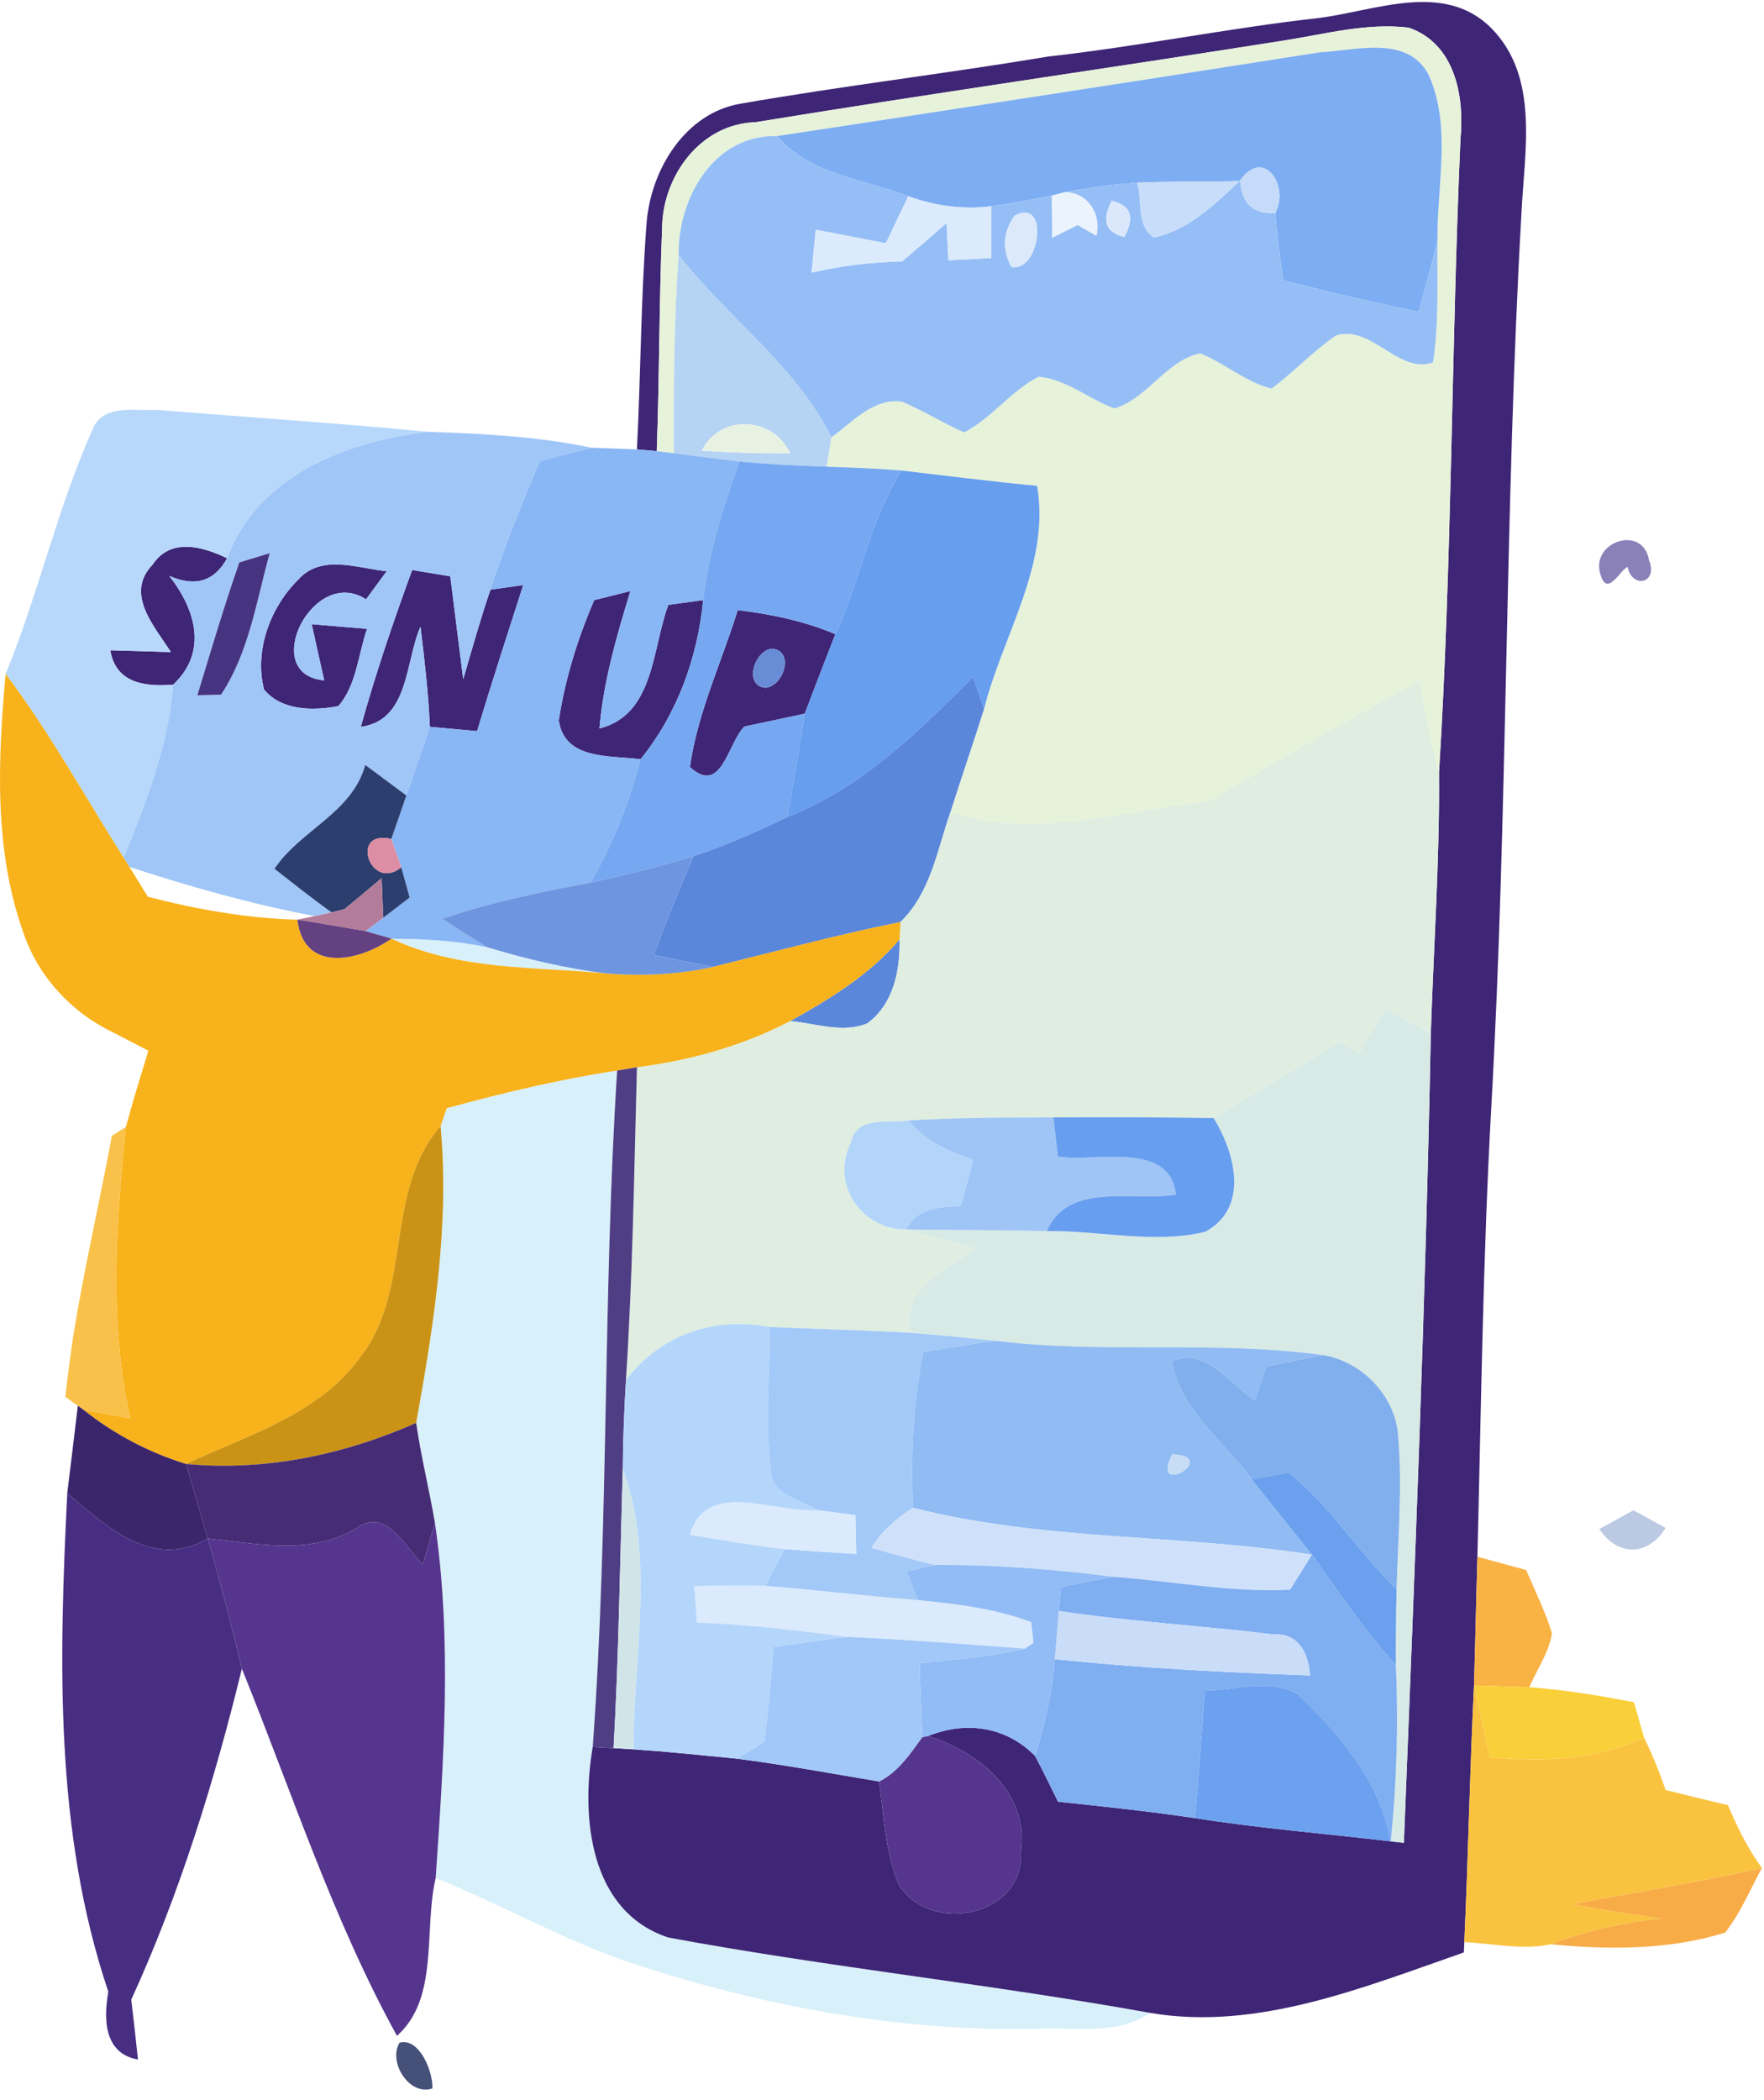 <svg width="158" height="188" viewBox="0 0 158 188" fill="none" xmlns="http://www.w3.org/2000/svg">
<path d="M35.077 84.049C37.957 84.062 40.824 84.209 43.637 84.809C47.13 85.862 50.704 86.716 54.331 87.156C47.877 86.542 41.09 86.889 35.077 84.049Z" fill="#D8F0FA"/>
<path d="M40.011 99.222C45.037 97.849 50.117 96.635 55.277 95.849C53.984 116.009 54.557 136.249 53.09 156.409C52.024 162.676 52.784 171.142 59.864 173.476C74.184 176.129 88.691 177.636 103.024 180.222C100.05 182.276 96.277 181.449 92.904 181.649C80.477 181.916 68.117 179.596 56.344 175.689C50.37 173.636 44.864 170.502 39.024 168.142C39.744 157.582 40.504 146.876 38.957 136.356C38.45 133.356 37.704 130.409 37.277 127.396C38.85 118.649 40.277 109.742 39.464 100.822C39.597 100.422 39.877 99.622 40.011 99.222Z" fill="#D8F0FA"/>
<path d="M118.144 1.609C123.197 0.969 129.331 -1.711 133.557 2.502C137.904 6.889 136.544 13.515 136.277 19.049C134.757 45.729 135.077 72.502 133.57 99.182C132.824 112.569 132.664 125.982 132.331 139.382C132.211 143.222 132.144 147.062 132.024 150.902C131.651 158.556 131.504 166.235 131.157 173.889L131.117 174.809C122.171 177.915 112.611 181.862 103.024 180.222C88.691 177.635 74.184 176.129 59.864 173.475C52.784 171.142 52.024 162.676 53.09 156.409C53.557 156.436 54.49 156.489 54.957 156.516L56.73 156.622C59.837 156.836 62.931 157.156 66.024 157.462C70.277 158.009 74.504 158.796 78.744 159.502C79.184 162.609 79.277 165.849 80.517 168.756C83.331 173.276 91.757 171.582 91.437 165.836C92.21 160.516 87.691 156.849 83.117 155.436C86.504 154.062 90.104 154.569 92.704 157.209C93.424 158.556 94.091 159.942 94.77 161.316C98.877 161.742 102.971 162.182 107.037 162.782C112.851 163.702 118.717 164.169 124.57 164.862C124.864 164.889 125.451 164.969 125.744 164.996C126.704 140.849 127.69 116.689 128.157 92.529C128.41 84.729 128.957 76.956 128.891 69.156C130.064 50.276 129.984 31.369 130.811 12.476C131.184 8.622 130.331 3.916 126.184 2.476C122.397 2.022 118.664 3.062 114.957 3.636C99.21 6.129 83.41 8.369 67.677 10.942C62.73 11.089 59.344 15.769 59.304 20.436C59.037 27.089 59.064 33.742 58.824 40.395C58.384 40.355 57.49 40.276 57.05 40.236C57.397 33.475 57.397 26.689 57.917 19.942C58.291 15.222 61.344 10.142 66.304 9.289C75.464 7.689 84.717 6.596 93.891 5.062C102.011 4.156 110.024 2.516 118.144 1.609Z" fill="#3E2575"/>
<path d="M13.664 50.556C15.29 48.102 18.144 48.929 20.344 49.982C19.197 52.062 17.464 52.582 15.157 51.556C17.517 54.556 18.651 58.369 15.504 61.302C12.957 61.502 10.37 61.169 9.877 58.222C11.224 58.262 13.944 58.342 15.304 58.382C13.851 56.089 11.144 53.182 13.664 50.556Z" fill="#3E2575"/>
<path d="M26.717 51.889C28.811 49.569 32.024 50.889 34.637 51.142C34.17 51.769 33.251 53.035 32.784 53.662C28.05 50.582 23.144 60.382 29.037 60.916C28.757 59.662 28.197 57.156 27.917 55.889C29.157 55.995 31.637 56.196 32.877 56.302C32.077 58.596 31.944 61.342 30.304 63.222C28.064 63.649 25.237 63.649 23.651 61.742C22.757 58.249 24.21 54.369 26.717 51.889Z" fill="#3E2575"/>
<path d="M36.917 51.035C37.77 51.182 39.477 51.462 40.331 51.596C40.717 54.675 41.104 57.742 41.49 60.809C42.277 58.129 43.024 55.435 43.931 52.795C44.664 52.689 46.13 52.489 46.864 52.382C45.464 56.742 44.05 61.089 42.73 65.462C41.317 65.329 39.904 65.209 38.504 65.076C38.37 62.075 38.024 59.089 37.664 56.102C36.277 59.236 36.664 64.502 32.317 65.076C33.637 60.329 35.224 55.662 36.917 51.035Z" fill="#3E2575"/>
<path d="M53.224 53.729C54.037 53.529 55.664 53.129 56.464 52.916C55.237 56.942 54.05 61.009 53.691 65.222C58.624 63.995 58.397 58.062 59.864 54.156C60.637 54.049 62.211 53.836 62.984 53.729C62.477 58.902 60.664 63.916 57.37 67.982C54.717 67.609 50.571 68.102 50.05 64.502C50.611 60.795 51.744 57.169 53.224 53.729Z" fill="#3E2575"/>
<path d="M66.077 54.622C69.077 54.995 72.037 55.596 74.824 56.782C73.891 59.142 72.984 61.529 72.077 63.902C70.277 64.289 68.477 64.662 66.677 65.049C65.197 66.475 64.637 71.302 61.797 68.675C62.477 63.795 64.637 59.302 66.077 54.622ZM69.184 58.075C67.597 58.169 66.544 61.369 68.544 61.582C70.157 61.475 71.224 58.329 69.184 58.075Z" fill="#3E2575"/>
<path d="M114.957 3.636C118.664 3.062 122.397 2.022 126.184 2.476C130.331 3.916 131.184 8.622 130.811 12.476C129.984 31.369 130.064 50.276 128.891 69.156C128.157 66.436 127.584 63.689 127.184 60.916C120.797 64.356 114.531 68.009 108.317 71.716C100.664 72.542 92.717 75.195 85.13 72.716C86.104 69.622 87.171 66.555 88.144 63.462C89.811 56.862 94.104 50.502 92.891 43.502C88.837 43.115 84.797 42.596 80.757 42.129C78.517 41.942 76.277 41.862 74.037 41.782C74.144 41.129 74.357 39.822 74.464 39.156C76.357 37.809 78.237 35.582 80.811 35.969C82.704 36.782 84.464 37.876 86.357 38.715C88.837 37.435 90.531 35.009 93.024 33.729C95.517 33.942 97.517 35.742 99.824 36.569C102.784 35.689 104.464 32.262 107.504 31.636C109.704 32.529 111.571 34.209 113.891 34.795C115.891 33.302 117.597 31.449 119.664 30.035C122.811 29.035 125.344 33.582 128.357 32.435C128.904 28.822 128.704 25.142 128.757 21.502C128.691 16.596 130.051 11.275 127.944 6.662C126.024 3.102 121.411 4.529 118.184 4.689C101.997 7.236 85.811 9.729 69.611 12.182C63.931 12.036 60.717 17.742 60.784 22.822C60.37 28.729 60.331 34.662 60.357 40.582L58.824 40.395C59.064 33.742 59.037 27.089 59.304 20.436C59.344 15.769 62.73 11.089 67.677 10.942C83.41 8.369 99.21 6.129 114.957 3.636Z" fill="#E7F2DA"/>
<path d="M69.611 12.182C85.811 9.729 101.997 7.236 118.184 4.689C121.411 4.529 126.024 3.102 127.944 6.662C130.051 11.275 128.691 16.596 128.757 21.502C128.251 23.649 127.651 25.782 127.064 27.916C122.997 27.076 118.957 26.129 114.931 25.102C114.651 23.089 114.397 21.076 114.224 19.062C115.531 16.702 113.211 13.129 111.077 16.155L111.024 16.209C107.971 16.289 104.917 16.222 101.864 16.355C99.691 16.529 97.504 16.782 95.371 17.209L94.211 17.515C92.424 17.875 90.611 18.195 88.797 18.462C86.264 18.782 83.744 18.436 81.357 17.569C77.344 16.022 72.557 15.649 69.611 12.182Z" fill="#7DADF2"/>
<path d="M60.784 22.822C60.717 17.742 63.931 12.036 69.611 12.182C72.557 15.649 77.344 16.022 81.357 17.569C80.677 18.969 80.01 20.382 79.344 21.782C77.251 21.382 75.157 20.956 73.064 20.569C72.971 21.529 72.784 23.449 72.691 24.409C75.344 23.796 78.064 23.462 80.797 23.409C82.13 22.276 83.464 21.129 84.784 19.969C84.824 20.809 84.904 22.476 84.944 23.302C85.904 23.262 87.824 23.155 88.797 23.102C88.797 21.555 88.797 20.009 88.797 18.462C90.611 18.195 92.424 17.875 94.21 17.515C94.224 18.449 94.237 20.329 94.237 21.276C94.997 20.902 95.77 20.529 96.517 20.142C96.944 20.382 97.784 20.862 98.197 21.102C98.664 19.209 97.451 17.209 95.371 17.209C97.504 16.782 99.691 16.529 101.864 16.355C102.357 17.956 101.717 20.222 103.371 21.262C106.464 20.596 108.797 18.302 111.024 16.209L111.077 16.155C111.197 18.222 112.251 19.182 114.224 19.062C114.397 21.076 114.651 23.089 114.931 25.102C118.957 26.129 122.997 27.076 127.064 27.916C127.651 25.782 128.251 23.649 128.757 21.502C128.704 25.142 128.904 28.822 128.357 32.435C125.344 33.582 122.811 29.035 119.664 30.035C117.597 31.449 115.891 33.302 113.891 34.795C111.571 34.209 109.704 32.529 107.504 31.636C104.464 32.262 102.784 35.689 99.824 36.569C97.517 35.742 95.517 33.942 93.024 33.729C90.531 35.009 88.837 37.435 86.357 38.715C84.464 37.876 82.704 36.782 80.811 35.969C78.237 35.582 76.357 37.809 74.464 39.156C71.251 32.689 65.144 28.449 60.784 22.822ZM99.584 17.982C98.65 19.729 99.024 20.809 100.704 21.222C101.664 19.449 101.291 18.369 99.584 17.982ZM90.864 19.316C89.837 20.796 89.744 22.329 90.584 23.889C93.13 24.462 94.077 17.596 90.864 19.316Z" fill="#95BEF6"/>
<path d="M101.864 16.355C104.917 16.222 107.971 16.289 111.024 16.209C108.797 18.302 106.464 20.596 103.371 21.262C101.717 20.222 102.357 17.956 101.864 16.355Z" fill="#C8DDF9"/>
<path d="M111.077 16.155C113.21 13.129 115.53 16.702 114.224 19.062C112.25 19.182 111.197 18.222 111.077 16.155Z" fill="#C5DBF9"/>
<path d="M81.357 17.569C83.744 18.436 86.264 18.782 88.797 18.462C88.797 20.009 88.797 21.555 88.797 23.102C87.824 23.155 85.904 23.262 84.944 23.302C84.904 22.476 84.824 20.809 84.784 19.969C83.464 21.129 82.13 22.276 80.797 23.409C78.064 23.462 75.344 23.796 72.691 24.409C72.784 23.449 72.971 21.529 73.064 20.569C75.157 20.956 77.251 21.382 79.344 21.782C80.01 20.382 80.677 18.969 81.357 17.569Z" fill="#DBEAFC"/>
<path d="M62.184 142.009C64.304 141.969 66.437 141.929 68.557 141.982C73.117 142.356 77.65 142.902 82.21 143.262C85.637 143.596 89.117 144.009 92.371 145.236C92.424 145.702 92.517 146.622 92.57 147.089L91.811 147.609C86.504 147.209 81.21 146.796 75.891 146.556C71.424 145.969 66.93 145.436 62.424 145.262C62.37 144.449 62.251 142.822 62.184 142.009Z" fill="#DBEAFC"/>
<path d="M94.211 17.515L95.371 17.209C97.451 17.209 98.664 19.209 98.197 21.102C97.784 20.862 96.944 20.382 96.517 20.142C95.771 20.529 94.997 20.902 94.237 21.276C94.237 20.329 94.224 18.449 94.211 17.515Z" fill="#EBF3FC"/>
<path d="M99.584 17.982C101.291 18.369 101.664 19.449 100.704 21.222C99.024 20.809 98.65 19.729 99.584 17.982Z" fill="#DBE8FB"/>
<path d="M90.864 19.316C94.077 17.596 93.13 24.462 90.584 23.889C89.744 22.329 89.837 20.796 90.864 19.316Z" fill="#DBE9FB"/>
<path d="M60.784 22.822C65.144 28.449 71.251 32.689 74.464 39.156C74.357 39.822 74.144 41.129 74.037 41.782C71.424 41.702 68.811 41.569 66.224 41.316C64.264 41.089 62.304 40.822 60.357 40.582C60.331 34.662 60.37 28.729 60.784 22.822ZM62.864 40.342C65.49 40.529 68.13 40.609 70.77 40.582C69.264 37.276 64.517 37.035 62.864 40.342Z" fill="#B5D3F3"/>
<path d="M8.317 38.395C9.224 36.115 12.251 36.822 14.157 36.702C22.197 37.369 30.264 37.876 38.304 38.662C31.024 39.542 23.077 42.556 20.344 49.982C18.144 48.929 15.291 48.102 13.664 50.556C11.144 53.182 13.851 56.089 15.304 58.382C13.944 58.342 11.224 58.262 9.877 58.222C10.371 61.169 12.957 61.502 15.504 61.302C15.104 66.729 13.077 71.809 11.077 76.796C7.584 71.289 4.437 65.555 0.504 60.342C3.464 53.156 5.131 45.489 8.317 38.395Z" fill="#B7D8FB"/>
<path d="M62.864 40.342C64.517 37.035 69.264 37.276 70.771 40.582C68.131 40.609 65.491 40.529 62.864 40.342Z" fill="#E8F2E3"/>
<path d="M20.344 49.982C23.077 42.556 31.024 39.542 38.304 38.662C43.224 38.822 48.17 39.075 53.011 40.089C51.45 40.475 49.904 40.876 48.357 41.289C46.757 45.075 45.184 48.876 43.931 52.795C43.024 55.435 42.277 58.129 41.49 60.809C41.104 57.742 40.717 54.675 40.331 51.596C39.477 51.462 37.77 51.182 36.917 51.035C35.224 55.662 33.637 60.329 32.317 65.076C36.664 64.502 36.277 59.236 37.664 56.102C38.024 59.089 38.37 62.075 38.504 65.076C37.837 67.142 37.104 69.169 36.397 71.222C35.17 70.302 33.944 69.409 32.717 68.489C31.517 72.809 26.93 74.289 24.584 77.782C26.264 79.102 27.944 80.436 29.691 81.689L28.184 82.022C22.557 80.956 17.037 79.395 11.597 77.622L11.077 76.796C13.077 71.809 15.104 66.729 15.504 61.302C18.651 58.369 17.517 54.556 15.157 51.556C17.464 52.582 19.197 52.062 20.344 49.982ZM21.437 50.355C20.064 54.276 18.89 58.276 17.677 62.249L19.797 62.196C22.291 58.449 22.971 53.809 24.157 49.529C23.477 49.729 22.117 50.142 21.437 50.355ZM26.717 51.889C24.21 54.369 22.757 58.249 23.651 61.742C25.237 63.649 28.064 63.649 30.304 63.222C31.944 61.342 32.077 58.596 32.877 56.302C31.637 56.196 29.157 55.995 27.917 55.889C28.197 57.156 28.757 59.662 29.037 60.916C23.144 60.382 28.05 50.582 32.784 53.662C33.251 53.035 34.17 51.769 34.637 51.142C32.024 50.889 28.811 49.569 26.717 51.889Z" fill="#A0C6F8"/>
<path d="M48.357 41.289C49.904 40.876 51.451 40.475 53.011 40.089C54.011 40.129 56.037 40.196 57.051 40.236C57.491 40.276 58.384 40.355 58.824 40.395L60.357 40.582C62.304 40.822 64.264 41.089 66.224 41.316C64.797 45.355 63.437 49.449 62.984 53.729C62.211 53.836 60.637 54.049 59.864 54.156C58.397 58.062 58.624 63.995 53.691 65.222C54.051 61.009 55.237 56.942 56.464 52.916C55.664 53.129 54.037 53.529 53.224 53.729C51.744 57.169 50.611 60.795 50.051 64.502C50.571 68.102 54.717 67.609 57.371 67.982C56.357 71.835 54.904 75.569 52.891 79.022C48.411 79.862 43.931 80.782 39.611 82.262C40.944 83.129 42.277 83.982 43.637 84.809C40.824 84.209 37.957 84.062 35.077 84.049L35.064 84.035C34.477 83.876 33.317 83.529 32.731 83.369C33.131 83.062 33.931 82.462 34.331 82.169C34.917 81.716 36.104 80.809 36.691 80.356C36.504 79.675 36.131 78.329 35.944 77.649C35.717 77.022 35.277 75.755 35.051 75.115C35.397 74.142 36.064 72.195 36.397 71.222C37.104 69.169 37.837 67.142 38.504 65.076C39.904 65.209 41.317 65.329 42.731 65.462C44.051 61.089 45.464 56.742 46.864 52.382C46.131 52.489 44.664 52.689 43.931 52.795C45.184 48.876 46.757 45.075 48.357 41.289Z" fill="#89B6F4"/>
<path d="M66.224 41.316C68.811 41.569 71.424 41.702 74.037 41.782C76.277 41.862 78.517 41.942 80.757 42.129C77.864 46.596 77.064 51.995 74.824 56.782C72.037 55.596 69.077 54.995 66.077 54.622C64.637 59.302 62.477 63.795 61.797 68.675C64.637 71.302 65.197 66.475 66.677 65.049C68.477 64.662 70.277 64.289 72.077 63.902C71.597 66.996 71.064 70.076 70.517 73.142C67.797 74.475 65.01 75.702 62.117 76.649C59.077 77.582 55.997 78.342 52.891 79.022C54.904 75.569 56.357 71.835 57.37 67.982C60.664 63.916 62.477 58.902 62.984 53.729C63.437 49.449 64.797 45.355 66.224 41.316Z" fill="#76A8F1"/>
<path d="M74.824 56.782C77.064 51.995 77.864 46.596 80.757 42.129C84.797 42.596 88.837 43.115 92.891 43.502C94.104 50.502 89.811 56.862 88.144 63.462C87.891 62.755 87.41 61.329 87.157 60.622C82.197 65.529 77.157 70.569 70.517 73.142C71.064 70.076 71.597 66.996 72.077 63.902C72.984 61.529 73.891 59.142 74.824 56.782Z" fill="#679EEE"/>
<path d="M143.344 51.409C142.437 48.489 147.17 46.916 147.704 50.169C148.544 52.262 146.157 52.729 145.784 50.755C145.09 51.049 143.944 53.542 143.344 51.409Z" fill="#8A81B9"/>
<path d="M21.437 50.355C22.117 50.142 23.477 49.729 24.157 49.529C22.971 53.809 22.291 58.449 19.797 62.196L17.677 62.249C18.891 58.276 20.064 54.276 21.437 50.355Z" fill="#473480"/>
<path d="M69.184 58.075C71.224 58.329 70.157 61.475 68.544 61.582C66.544 61.369 67.597 58.169 69.184 58.075Z" fill="#698CD7"/>
<path d="M70.517 73.142C77.157 70.569 82.197 65.529 87.157 60.622C87.411 61.329 87.891 62.755 88.144 63.462C87.171 66.555 86.104 69.622 85.131 72.716C83.944 76.102 83.357 79.956 80.651 82.555C75.011 83.689 69.451 85.195 63.877 86.569C62.091 86.236 60.317 85.876 58.557 85.502C59.651 82.516 60.837 79.569 62.117 76.649C65.011 75.702 67.797 74.475 70.517 73.142Z" fill="#5B87DB"/>
<path d="M80.571 84.102C80.637 86.862 80.051 89.889 77.677 91.635C75.451 92.529 73.051 91.622 70.771 91.422C74.344 89.436 77.904 87.262 80.571 84.102Z" fill="#5B87DB"/>
<path d="M108.317 71.716C114.531 68.009 120.797 64.356 127.184 60.916C127.584 63.689 128.157 66.436 128.891 69.156C128.957 76.956 128.411 84.729 128.157 92.529C126.797 91.782 125.437 91.049 124.077 90.316C123.291 91.649 122.517 92.969 121.744 94.302C121.304 94.049 120.437 93.529 119.997 93.275C116.264 95.596 112.477 97.822 108.704 100.102C103.931 100.036 99.144 100.009 94.357 100.049C90.037 100.049 85.717 100.062 81.397 100.316C79.544 100.596 76.704 99.849 76.197 102.329C74.397 106.036 77.13 110.089 81.171 110.076C83.224 110.636 85.264 111.196 87.317 111.756C84.731 113.742 80.624 115.329 81.544 119.329C77.357 119.089 73.157 118.996 68.957 118.809C63.944 117.862 59.197 119.476 56.064 123.556C56.677 114.236 56.797 104.889 57.05 95.555C61.824 94.942 66.504 93.649 70.77 91.422C73.05 91.622 75.451 92.529 77.677 91.635C80.05 89.889 80.637 86.862 80.57 84.102L80.65 82.555C83.357 79.956 83.944 76.102 85.13 72.716C92.717 75.195 100.664 72.542 108.317 71.716Z" fill="#DFEEE0"/>
<path d="M0.504 60.342C4.437 65.555 7.584 71.289 11.077 76.796L11.597 77.622C12.011 78.289 12.824 79.622 13.237 80.289C17.624 81.422 22.104 82.222 26.637 82.342C27.224 87.209 32.224 86.035 35.064 84.035L35.077 84.049C41.091 86.889 47.877 86.542 54.331 87.156C57.517 87.409 60.744 87.262 63.877 86.569C69.451 85.195 75.011 83.689 80.651 82.555L80.571 84.102C77.904 87.262 74.344 89.436 70.771 91.422C66.504 93.649 61.824 94.942 57.051 95.555C56.611 95.635 55.717 95.782 55.277 95.849C50.117 96.635 45.037 97.849 40.011 99.222C39.877 99.622 39.597 100.422 39.464 100.822C34.384 106.649 36.957 115.262 32.411 121.316C28.731 126.596 22.224 128.462 16.664 131.076C13.331 130.049 10.224 128.409 7.491 126.236C8.877 126.489 10.264 126.742 11.664 126.982C9.744 118.382 10.397 109.582 11.277 100.902C11.891 98.609 12.597 96.342 13.291 94.076C12.504 93.662 10.957 92.862 10.184 92.462C6.397 90.662 3.357 87.382 2.051 83.382C-0.549 76.009 -0.189 68.009 0.504 60.342Z" fill="#F8B21B"/>
<path d="M32.717 68.489C33.944 69.409 35.17 70.302 36.397 71.222C36.064 72.195 35.397 74.142 35.05 75.115C31.237 74.222 33.184 79.915 35.944 77.649C36.13 78.329 36.504 79.675 36.691 80.356C36.104 80.809 34.917 81.716 34.331 82.169C34.291 81.275 34.211 79.502 34.184 78.622C33.077 79.555 31.971 80.475 30.864 81.395C30.57 81.475 29.984 81.622 29.691 81.689C27.944 80.436 26.264 79.102 24.584 77.782C26.93 74.289 31.517 72.809 32.717 68.489Z" fill="#2B3E6D"/>
<path d="M35.944 77.649C33.184 79.915 31.237 74.222 35.05 75.115C35.277 75.755 35.717 77.022 35.944 77.649Z" fill="#DD8DA4"/>
<path d="M52.891 79.022C55.997 78.342 59.077 77.582 62.117 76.649C60.837 79.569 59.651 82.516 58.557 85.502C60.317 85.876 62.091 86.236 63.877 86.569C60.744 87.262 57.517 87.409 54.331 87.156C50.704 86.716 47.131 85.862 43.637 84.809C42.277 83.982 40.944 83.129 39.611 82.262C43.931 80.782 48.411 79.862 52.891 79.022Z" fill="#6E95DF"/>
<path d="M30.864 81.395C31.971 80.475 33.077 79.555 34.184 78.622C34.211 79.502 34.291 81.275 34.331 82.169C33.931 82.462 33.13 83.062 32.73 83.369C30.704 83.009 28.677 82.662 26.637 82.342L28.184 82.022L29.691 81.689C29.984 81.622 30.57 81.475 30.864 81.395Z" fill="#B47C9B"/>
<path d="M26.637 82.342C28.677 82.662 30.704 83.009 32.73 83.369C33.317 83.529 34.477 83.876 35.064 84.035C32.224 86.035 27.224 87.209 26.637 82.342Z" fill="#644181"/>
<path d="M124.077 90.316C125.437 91.049 126.797 91.782 128.157 92.529C127.691 116.689 126.704 140.849 125.744 164.996C125.451 164.969 124.864 164.889 124.571 164.862C125.104 159.609 125.264 154.342 125.024 149.076C125.011 146.809 125.037 144.542 125.091 142.276C125.211 137.689 125.624 133.089 125.224 128.516C124.971 124.969 121.997 121.902 118.517 121.329C108.797 119.982 98.93 121.249 89.184 120.049C86.637 119.796 84.104 119.516 81.544 119.329C80.624 115.329 84.731 113.742 87.317 111.756C85.264 111.196 83.224 110.636 81.171 110.076C85.371 110.142 89.57 110.129 93.757 110.222C98.464 110.156 103.317 111.396 107.944 110.289C111.931 108.142 110.624 103.222 108.704 100.102C112.477 97.822 116.264 95.596 119.997 93.275C120.437 93.529 121.304 94.049 121.744 94.302C122.517 92.969 123.291 91.649 124.077 90.316Z" fill="#D8EAE6"/>
<path d="M55.277 95.849C55.717 95.782 56.611 95.635 57.051 95.555C56.797 104.889 56.677 114.236 56.064 123.556C55.917 126.196 55.797 128.849 55.784 131.502C55.531 139.836 55.424 148.182 54.957 156.516C54.491 156.489 53.557 156.436 53.091 156.409C54.557 136.249 53.984 116.009 55.277 95.849Z" fill="#503E85"/>
<path d="M10.024 101.689C10.331 101.489 10.957 101.102 11.277 100.902C10.397 109.582 9.744 118.382 11.664 126.982C10.264 126.742 8.877 126.489 7.491 126.236L6.971 125.862L5.851 125.062C6.064 123.222 6.304 121.382 6.571 119.542C7.544 113.556 8.917 107.649 10.024 101.689Z" fill="#F9C149"/>
<path d="M76.197 102.329C76.704 99.849 79.544 100.596 81.397 100.316C82.837 102.209 84.984 103.102 87.171 103.836C86.811 105.209 86.437 106.582 86.064 107.956C84.197 108.089 82.157 108.116 81.171 110.076C77.13 110.089 74.397 106.036 76.197 102.329Z" fill="#B3D5FA"/>
<path d="M81.397 100.316C85.717 100.062 90.037 100.049 94.357 100.049C94.49 101.222 94.611 102.396 94.757 103.556C98.237 104.076 104.757 102.102 105.331 106.969C101.504 107.569 95.664 105.769 93.757 110.222C89.57 110.129 85.371 110.142 81.171 110.076C82.157 108.116 84.197 108.089 86.064 107.956C86.437 106.582 86.811 105.209 87.171 103.836C84.984 103.102 82.837 102.209 81.397 100.316Z" fill="#9FC5F6"/>
<path d="M94.357 100.049C99.144 100.009 103.931 100.036 108.704 100.102C110.624 103.222 111.931 108.142 107.944 110.289C103.317 111.396 98.464 110.156 93.757 110.222C95.664 105.769 101.504 107.569 105.331 106.969C104.757 102.102 98.237 104.076 94.757 103.556C94.611 102.396 94.49 101.222 94.357 100.049Z" fill="#689EEF"/>
<path d="M32.41 121.316C36.957 115.262 34.384 106.649 39.464 100.822C40.277 109.742 38.85 118.649 37.277 127.396C30.784 130.262 23.784 131.729 16.664 131.076C22.224 128.462 28.73 126.596 32.41 121.316Z" fill="#CB9316"/>
<path d="M56.064 123.556C59.197 119.476 63.944 117.862 68.957 118.809C68.944 123.289 68.464 127.809 69.131 132.262C69.611 134.022 71.864 134.276 73.184 135.209C69.531 135.542 63.211 132.342 61.824 137.409C64.637 137.876 67.437 138.369 70.277 138.689C69.851 139.516 68.984 141.156 68.557 141.982C66.437 141.929 64.304 141.969 62.184 142.009C62.251 142.822 62.371 144.449 62.424 145.262C66.931 145.436 71.424 145.969 75.891 146.556C73.691 146.822 71.491 147.142 69.291 147.462C69.051 150.289 68.837 153.129 68.464 155.942C67.851 156.329 66.637 157.089 66.024 157.462C62.931 157.156 59.837 156.836 56.731 156.622C56.704 148.262 58.691 139.582 55.784 131.502C55.797 128.849 55.917 126.196 56.064 123.556Z" fill="#B5D6FB"/>
<path d="M68.957 118.809C73.157 118.996 77.357 119.089 81.544 119.329C84.104 119.516 86.637 119.796 89.184 120.049C87.011 120.342 84.851 120.689 82.677 121.049C81.837 125.649 81.531 130.316 81.784 134.996C80.291 135.929 78.984 137.089 78.051 138.582C79.944 139.116 81.851 139.662 83.771 140.116C83.131 140.262 81.851 140.556 81.211 140.702C81.464 141.342 81.957 142.622 82.211 143.262C77.651 142.902 73.117 142.356 68.557 141.982C68.984 141.156 69.851 139.516 70.277 138.689C72.411 138.876 74.544 138.996 76.691 139.129C76.664 138.262 76.637 136.529 76.611 135.662C75.757 135.542 74.037 135.316 73.184 135.209C71.864 134.276 69.611 134.022 69.131 132.262C68.464 127.809 68.944 123.289 68.957 118.809Z" fill="#A3C9F8"/>
<path d="M82.677 121.049C84.851 120.689 87.011 120.342 89.184 120.049C98.931 121.249 108.797 119.982 118.517 121.329C116.811 121.649 115.117 121.996 113.424 122.356C113.171 123.129 112.651 124.649 112.384 125.409C110.117 123.876 108.104 120.622 104.971 121.876C105.677 126.222 109.637 129.036 112.104 132.436C113.904 134.689 115.704 136.942 117.517 139.196C105.664 137.342 93.464 137.982 81.784 134.996C81.531 130.316 81.837 125.649 82.677 121.049ZM104.997 130.209C102.957 134.222 109.397 130.396 104.997 130.209V130.209Z" fill="#90BBF3"/>
<path d="M104.971 121.876C108.104 120.622 110.117 123.876 112.384 125.409C112.651 124.649 113.171 123.129 113.424 122.356C115.117 121.996 116.811 121.649 118.517 121.329C121.997 121.902 124.971 124.969 125.224 128.516C125.624 133.089 125.211 137.689 125.091 142.276C121.664 138.996 119.157 134.809 115.424 131.849C114.584 131.996 112.931 132.289 112.104 132.436C109.637 129.036 105.677 126.222 104.971 121.876Z" fill="#81AFED"/>
<path d="M6.971 125.862L7.491 126.236C10.224 128.409 13.331 130.049 16.664 131.076C17.317 133.302 17.957 135.516 18.611 137.742C13.797 140.622 9.504 136.702 6.024 133.689C6.344 131.076 6.664 128.476 6.971 125.862Z" fill="#3B266C"/>
<path d="M16.664 131.076C23.784 131.729 30.784 130.262 37.277 127.396C37.704 130.409 38.45 133.356 38.957 136.356C38.597 137.596 38.251 138.822 37.877 140.062C36.17 138.422 34.571 134.822 31.811 136.902C27.704 139.262 23.037 138.209 18.61 137.742C17.957 135.516 17.317 133.302 16.664 131.076Z" fill="#462C75"/>
<path d="M104.997 130.209C102.957 134.222 109.397 130.395 104.997 130.209V130.209Z" fill="#C7DCF5"/>
<path d="M112.104 132.436C112.931 132.289 114.584 131.996 115.424 131.849C119.157 134.809 121.664 138.996 125.091 142.276C125.037 144.542 125.011 146.809 125.024 149.076C122.237 146.009 119.904 142.582 117.517 139.196C115.704 136.942 113.904 134.689 112.104 132.436Z" fill="#6AA0ED"/>
<path d="M54.957 156.516C55.424 148.182 55.531 139.836 55.784 131.502C58.691 139.582 56.704 148.262 56.731 156.622L54.957 156.516Z" fill="#D1E5E9"/>
<path d="M6.024 133.689C9.504 136.702 13.797 140.622 18.611 137.742C19.717 141.609 20.744 145.489 21.664 149.409C19.197 159.516 16.091 169.556 11.757 179.036C11.971 180.822 12.171 182.609 12.357 184.396C9.304 183.862 9.264 180.742 9.704 178.329C4.864 163.969 5.291 148.622 6.024 133.689Z" fill="#482E82"/>
<path d="M61.824 137.409C63.211 132.342 69.531 135.542 73.184 135.209C74.037 135.316 75.757 135.542 76.611 135.662C76.637 136.529 76.664 138.262 76.691 139.129C74.544 138.996 72.41 138.876 70.277 138.689C67.437 138.369 64.637 137.876 61.824 137.409Z" fill="#DBEAFD"/>
<path d="M78.05 138.582C78.984 137.089 80.29 135.929 81.784 134.996C93.464 137.982 105.664 137.342 117.517 139.196C117.024 139.982 116.051 141.556 115.557 142.329C110.264 142.596 105.024 141.569 99.77 141.182C94.464 140.502 89.117 140.089 83.77 140.116C81.85 139.662 79.944 139.116 78.05 138.582Z" fill="#CFE1FA"/>
<path d="M143.25 136.902C144.01 136.476 145.544 135.649 146.304 135.222C147.024 135.622 148.464 136.409 149.184 136.796C147.624 139.356 144.89 139.369 143.25 136.902Z" fill="#BCC9E3"/>
<path d="M18.611 137.742C23.037 138.209 27.704 139.262 31.811 136.902C34.571 134.822 36.171 138.422 37.877 140.062C38.251 138.822 38.597 137.596 38.957 136.356C40.504 146.876 39.744 157.582 39.024 168.142C37.931 172.782 39.357 178.902 35.557 182.276C29.811 171.849 26.131 160.422 21.664 149.409C20.744 145.489 19.717 141.609 18.611 137.742Z" fill="#55358D"/>
<path d="M82.611 155.529L83.117 155.436C87.691 156.849 92.211 160.516 91.437 165.836C91.757 171.582 83.331 173.276 80.517 168.756C79.277 165.849 79.184 162.609 78.744 159.502C80.451 158.649 81.517 157.036 82.611 155.529Z" fill="#55358D"/>
<path d="M117.517 139.196C119.904 142.582 122.237 146.009 125.024 149.076C125.264 154.342 125.104 159.609 124.571 164.862C123.624 159.556 120.037 155.329 116.291 151.716C113.771 150.222 110.651 151.356 107.904 151.356C107.651 155.169 107.357 158.969 107.037 162.782C102.971 162.182 98.877 161.742 94.77 161.316C94.091 159.942 93.424 158.556 92.704 157.209C93.611 154.396 94.237 151.502 94.49 148.556C102.091 149.342 109.717 149.742 117.344 150.009C117.197 148.089 116.357 146.222 114.144 146.342C107.717 145.556 101.251 145.196 94.837 144.236C94.891 143.702 94.971 142.622 95.01 142.089C96.597 141.769 98.184 141.462 99.77 141.182C105.024 141.569 110.264 142.596 115.557 142.329C116.051 141.556 117.024 139.982 117.517 139.196Z" fill="#7FAEF1"/>
<path d="M132.331 139.382C133.784 139.782 135.237 140.169 136.691 140.569C137.504 142.436 138.397 144.276 139.011 146.222C138.744 147.969 137.664 149.462 136.971 151.062C135.731 151.022 133.251 150.942 132.024 150.902C132.144 147.062 132.211 143.222 132.331 139.382Z" fill="#F9B244"/>
<path d="M81.211 140.702C81.851 140.556 83.131 140.262 83.771 140.116C89.117 140.089 94.464 140.502 99.771 141.182C98.184 141.462 96.597 141.769 95.011 142.089C94.971 142.622 94.891 143.702 94.837 144.236C94.731 145.676 94.611 147.116 94.491 148.556C94.237 151.502 93.611 154.396 92.704 157.209C90.104 154.569 86.504 154.062 83.117 155.436L82.611 155.529C82.504 153.316 82.424 151.102 82.371 148.902C85.531 148.582 88.717 148.329 91.811 147.609L92.571 147.089C92.517 146.622 92.424 145.702 92.371 145.236C89.117 144.009 85.637 143.596 82.211 143.262C81.957 142.622 81.464 141.342 81.211 140.702Z" fill="#91BCF5"/>
<path d="M94.49 148.556C94.611 147.116 94.731 145.676 94.837 144.236C101.25 145.196 107.717 145.555 114.144 146.342C116.357 146.222 117.197 148.089 117.344 150.009C109.717 149.742 102.09 149.342 94.49 148.556Z" fill="#C9DDF9"/>
<path d="M69.291 147.462C71.491 147.142 73.691 146.822 75.891 146.556C81.211 146.796 86.504 147.209 91.811 147.609C88.717 148.329 85.531 148.582 82.371 148.902C82.424 151.102 82.504 153.316 82.611 155.529C81.517 157.036 80.451 158.649 78.744 159.502C74.504 158.796 70.277 158.009 66.024 157.462C66.637 157.089 67.851 156.329 68.464 155.942C68.837 153.129 69.051 150.289 69.291 147.462Z" fill="#A1C8F8"/>
<path d="M107.904 151.355C110.651 151.355 113.771 150.222 116.291 151.716C120.037 155.329 123.624 159.556 124.571 164.862C118.717 164.169 112.851 163.702 107.037 162.782C107.357 158.969 107.651 155.169 107.904 151.355Z" fill="#6CA1EF"/>
<path d="M131.157 173.889C131.504 166.236 131.651 158.556 132.024 150.902C132.491 153.036 132.971 155.182 133.437 157.316C138.131 157.796 142.904 157.556 147.264 155.596C148.011 157.116 148.637 158.662 149.184 160.262C150.837 160.676 152.477 161.076 154.144 161.476L154.771 161.622C155.597 163.582 156.544 165.502 157.811 167.249C152.184 168.529 146.491 169.422 140.824 170.489C143.464 170.956 146.104 171.396 148.757 171.769C145.384 172.129 142.077 172.889 138.891 174.076C136.357 174.622 133.717 173.996 131.157 173.889Z" fill="#FAC33F"/>
<path d="M132.024 150.902C133.251 150.942 135.731 151.022 136.971 151.062C140.117 151.289 143.251 151.809 146.357 152.409C146.584 153.209 147.037 154.809 147.264 155.596C142.904 157.556 138.131 157.796 133.437 157.316C132.971 155.182 132.491 153.036 132.024 150.902Z" fill="#F9CF3A"/>
<path d="M140.824 170.489C146.49 169.422 152.184 168.529 157.811 167.249C156.757 169.196 155.891 171.276 154.517 173.036C149.504 174.596 144.077 174.582 138.891 174.076C142.077 172.889 145.384 172.129 148.757 171.769C146.104 171.396 143.464 170.956 140.824 170.489Z" fill="#F8AC47"/>
<path d="M35.784 182.889C37.584 182.409 38.797 185.516 38.73 186.982C36.691 187.702 34.73 184.649 35.784 182.889Z" fill="#455179"/>
</svg>
